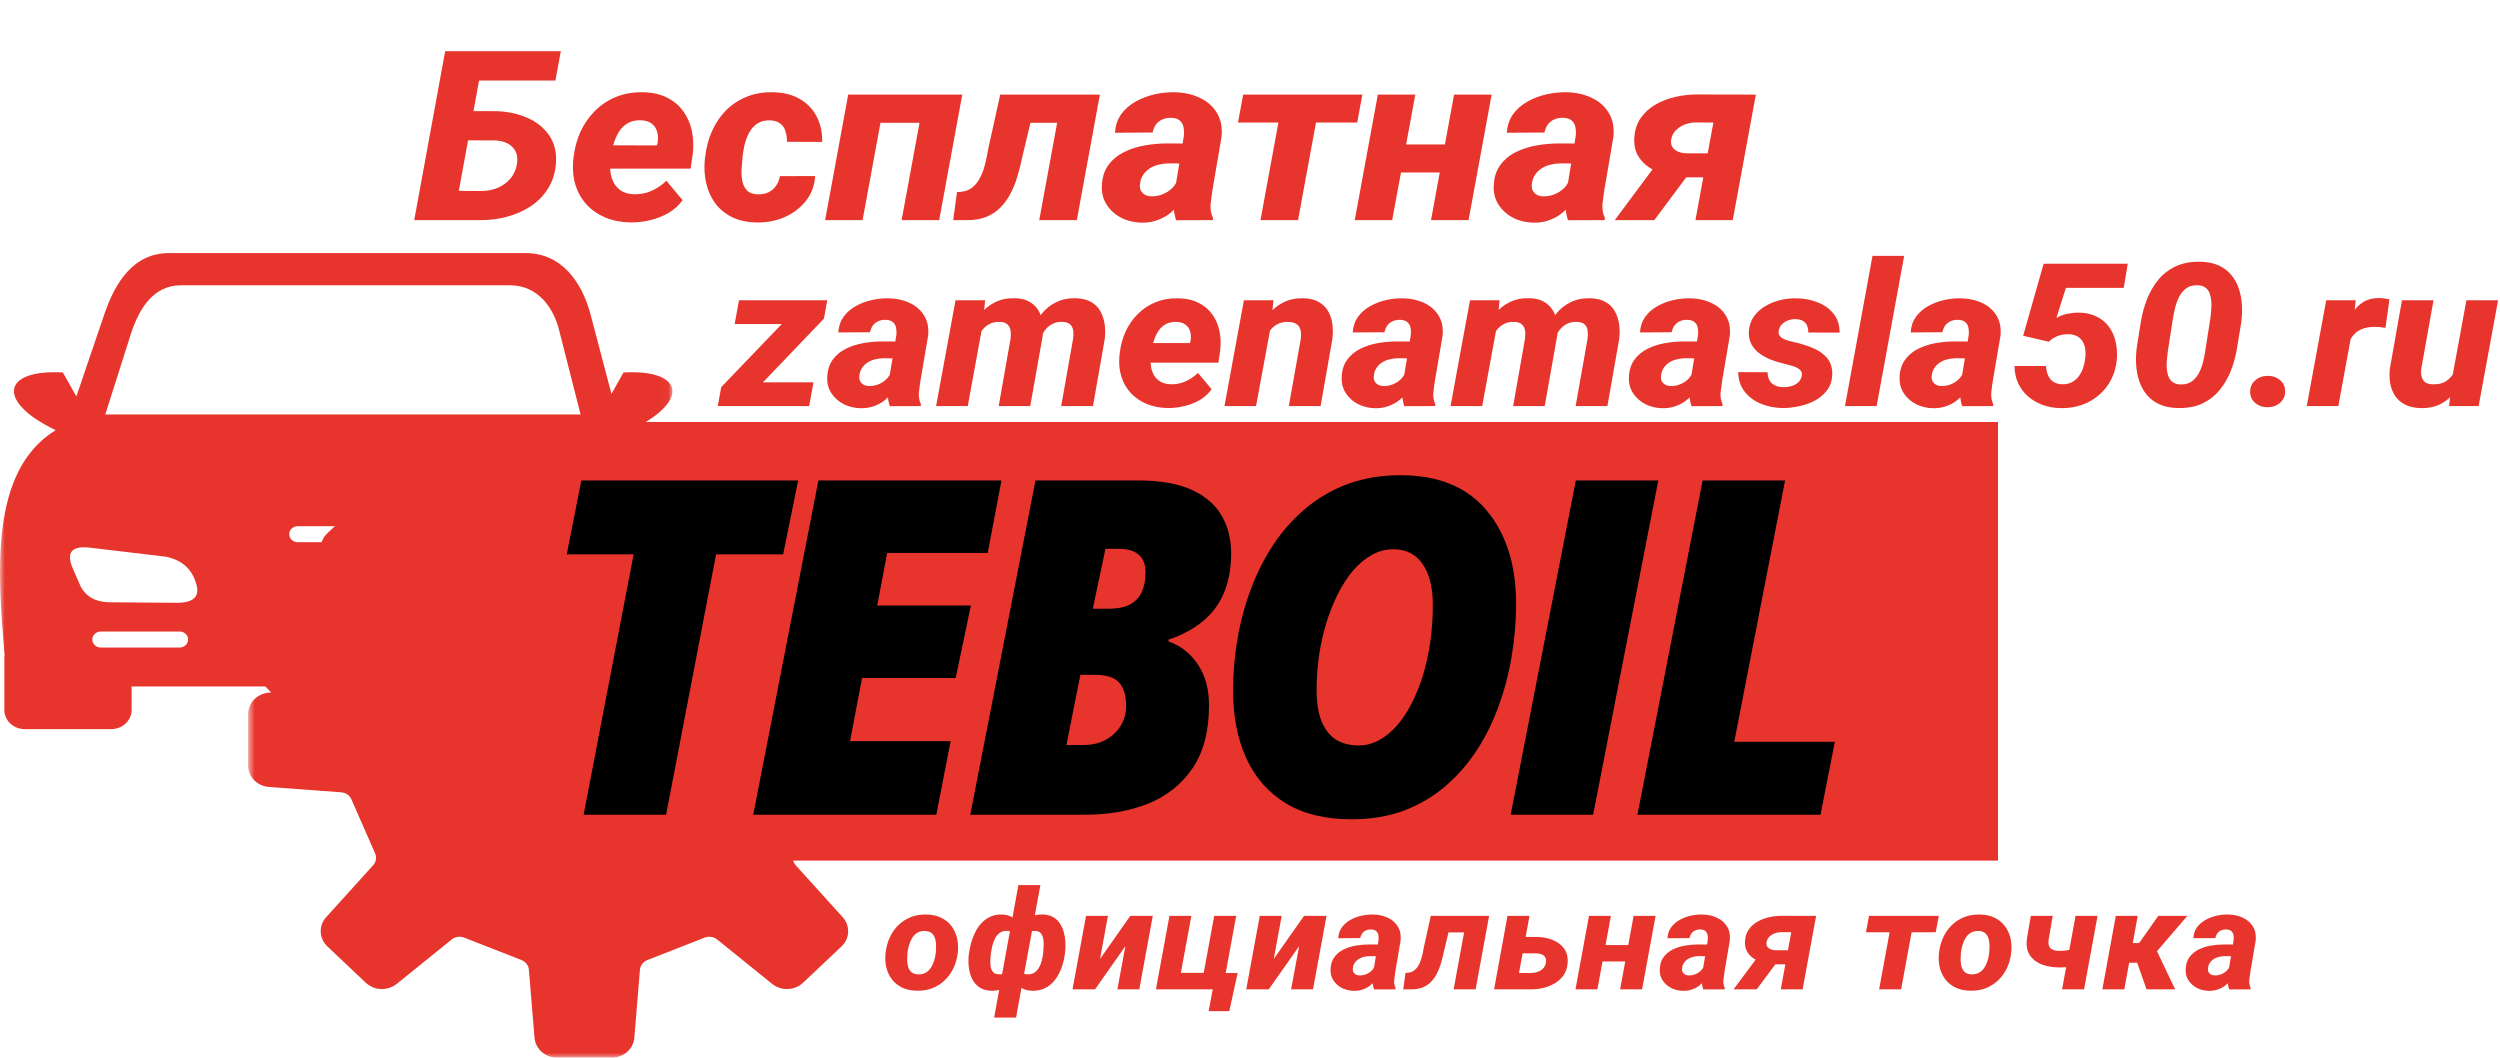 <svg width="260" height="110" viewBox="0 0 260 110" fill="none" xmlns="http://www.w3.org/2000/svg">
<mask id="mask0_59_103" style="mask-type:luminance" maskUnits="userSpaceOnUse" x="25" y="43" width="71" height="67">
<path d="M95.762 43.884H25.799V110H95.762V43.884Z" fill="white"/>
</mask>
<g mask="url(#mask0_59_103)">
<path d="M93.576 81.847C94.809 81.756 95.762 80.782 95.762 79.614V74.271C95.762 73.1 94.809 72.128 93.576 72.035L86.083 71.482C85.607 71.448 85.197 71.165 85.014 70.748L82.55 65.128C82.366 64.713 82.443 64.237 82.755 63.895L87.64 58.496C88.443 57.606 88.391 56.283 87.514 55.455L83.517 51.678C82.642 50.851 81.239 50.799 80.299 51.559L74.586 56.176C74.225 56.468 73.719 56.543 73.281 56.371L67.333 54.041C66.893 53.87 66.592 53.476 66.554 53.03L65.971 45.952C65.875 44.784 64.846 43.884 63.607 43.884H57.954C56.715 43.884 55.686 44.784 55.59 45.953L55.005 53.031C54.969 53.479 54.668 53.87 54.228 54.041L48.279 56.372C47.84 56.543 47.336 56.469 46.973 56.176L41.261 51.56C40.322 50.799 38.921 50.852 38.044 51.679L34.047 55.456C33.171 56.283 33.118 57.607 33.921 58.496L38.806 63.896C39.113 64.237 39.194 64.713 39.011 65.129L36.547 70.748C36.367 71.166 35.951 71.448 35.479 71.483L27.985 72.035C26.751 72.128 25.799 73.1 25.799 74.271V79.612C25.799 80.782 26.751 81.756 27.985 81.847L35.479 82.398C35.951 82.434 36.368 82.719 36.547 83.135L39.011 88.754C39.195 89.169 39.113 89.648 38.806 89.988L33.921 95.388C33.118 96.276 33.171 97.599 34.047 98.429L38.044 102.206C38.921 103.033 40.322 103.083 41.261 102.323L46.973 97.707C47.336 97.416 47.84 97.339 48.279 97.512L54.228 99.841C54.668 100.015 54.969 100.404 55.005 100.854L55.59 107.932C55.686 109.098 56.715 110 57.954 110H63.607C64.846 110 65.875 109.098 65.971 107.932L66.554 100.854C66.592 100.404 66.893 100.015 67.333 99.841L73.282 97.512C73.719 97.339 74.227 97.416 74.586 97.707L80.3 102.323C81.239 103.083 82.642 103.033 83.517 102.206L87.514 98.429C88.392 97.599 88.443 96.276 87.64 95.388L82.755 89.988C82.448 89.648 82.367 89.169 82.55 88.754L85.014 83.135C85.198 82.719 85.608 82.434 86.084 82.398L93.576 81.847ZM60.78 88.114C57.623 88.114 54.653 86.952 52.419 84.844C50.186 82.731 48.956 79.926 48.956 76.94C48.956 73.956 50.186 71.149 52.419 69.041C54.653 66.928 57.623 65.768 60.78 65.768C63.94 65.768 66.908 66.928 69.141 69.041C71.375 71.149 72.605 73.956 72.605 76.94C72.605 79.926 71.375 82.731 69.141 84.844C66.908 86.952 63.94 88.114 60.78 88.114Z" fill="#E7342C"/>
</g>
<mask id="mask1_59_103" style="mask-type:luminance" maskUnits="userSpaceOnUse" x="0" y="18" width="70" height="67">
<path d="M69.963 18.017H0V84.132H69.963V18.017Z" fill="white"/>
</mask>
<g mask="url(#mask1_59_103)">
<path fill-rule="evenodd" clip-rule="evenodd" d="M5.791 44.736C-0.461 41.734 0.257 38.387 6.537 38.737L7.943 41.228L10.841 32.711C11.98 29.359 13.876 26.319 17.594 26.319H54.659C58.377 26.319 60.518 29.299 61.417 32.705L63.592 40.964L64.845 38.737C71.301 38.382 71.876 41.927 65.044 44.989L66.154 46.598C70.647 50.961 70.225 58.677 69.525 69.454V73.834C69.525 74.931 68.574 75.83 67.413 75.83H58.4C57.238 75.83 56.287 74.931 56.287 73.834V71.391H13.688V73.834C13.688 74.931 12.737 75.83 11.575 75.83H2.562C1.401 75.83 0.45 74.931 0.45 73.834V68.394C0.45 68.287 0.462 68.184 0.473 68.082C-0.21 59.812 -1.173 48.997 5.791 44.736ZM17.297 57.902L9.292 56.95C7.402 56.751 6.895 57.504 7.539 59.043L8.404 61.028C8.683 61.539 9.053 61.911 9.486 62.169C9.993 62.465 10.602 62.61 11.279 62.637L18.419 62.691C20.144 62.685 20.89 62.034 20.349 60.539C19.905 59.134 18.892 58.252 17.297 57.902ZM30.962 54.722H39.161C39.645 54.722 40.044 55.099 40.044 55.556C40.044 56.014 39.645 56.39 39.161 56.39H30.962C30.478 56.39 30.08 56.014 30.08 55.556C30.074 55.099 30.473 54.722 30.962 54.722ZM51.22 65.677H59.419C59.903 65.677 60.301 66.054 60.301 66.511C60.301 66.968 59.903 67.345 59.419 67.345H51.22C50.736 67.345 50.337 66.968 50.337 66.511C50.337 66.054 50.73 65.677 51.22 65.677ZM52.666 57.902L60.671 56.95C62.562 56.751 63.068 57.504 62.425 59.043L61.56 61.028C61.281 61.539 60.91 61.911 60.478 62.169C59.971 62.465 59.362 62.61 58.684 62.637L51.544 62.691C49.819 62.685 49.074 62.034 49.614 60.539C50.059 59.134 51.072 58.252 52.666 57.902ZM10.482 65.677H18.681C19.165 65.677 19.564 66.054 19.564 66.511C19.564 66.968 19.165 67.345 18.681 67.345H10.482C9.998 67.345 9.6 66.968 9.6 66.511C9.6 66.054 9.998 65.677 10.482 65.677ZM10.949 43.106H60.381L58.2 34.54C57.602 31.93 55.883 29.671 53.048 29.671H18.823C15.994 29.671 14.542 31.99 13.671 34.54L10.949 43.106Z" fill="#E7342C"/>
</g>
<path d="M81.769 84.132C112.681 84.132 137.74 76.492 137.74 67.066C137.74 57.641 112.681 50 81.769 50C50.858 50 25.799 57.641 25.799 67.066C25.799 76.492 50.858 84.132 81.769 84.132Z" fill="#E7342C"/>
<path d="M207.79 43.884H43.815V89.504H207.79V43.884Z" fill="#E7342C"/>
<path d="M60.698 84.731L65.897 57.648H58.943L60.457 49.968H83.005L81.448 57.648H74.473L69.274 84.731H60.698ZM78.336 84.731L85.114 49.968H104.152L102.726 57.506H92.264L91.233 62.975H100.972L99.392 70.512H89.654L88.404 77.075H98.866L97.375 84.731H78.336ZM100.909 84.731L107.687 49.968H118.368C120.664 49.968 122.52 50.293 123.939 50.943C125.357 51.593 126.396 52.489 127.054 53.63C127.712 54.771 128.041 56.079 128.041 57.553C128.041 59.123 127.785 60.502 127.274 61.691C126.776 62.864 126.038 63.846 125.058 64.639C124.093 65.432 122.916 66.058 121.526 66.518V66.708C122.813 67.168 123.837 67.976 124.598 69.133C125.357 70.29 125.738 71.693 125.738 73.342C125.738 76.052 125.161 78.248 124.005 79.928C122.864 81.593 121.321 82.813 119.377 83.59C117.446 84.35 115.29 84.731 112.907 84.731H100.909ZM110.91 77.479H112.709C113.586 77.479 114.354 77.297 115.012 76.932C115.67 76.568 116.182 76.084 116.547 75.482C116.928 74.864 117.118 74.182 117.118 73.437C117.118 72.343 116.876 71.527 116.394 70.988C115.912 70.449 115.063 70.179 113.849 70.179H112.358L110.91 77.479ZM113.652 63.307H115.231C116.24 63.307 117.022 63.149 117.578 62.832C118.149 62.499 118.551 62.047 118.784 61.477C119.019 60.906 119.136 60.248 119.136 59.503C119.136 58.727 118.909 58.132 118.456 57.72C118.003 57.292 117.3 57.078 116.35 57.078H114.968L113.652 63.307ZM140.568 85.207C137.834 85.207 135.552 84.652 133.724 83.542C131.911 82.433 130.544 80.879 129.623 78.882C128.702 76.869 128.241 74.515 128.241 71.82C128.241 70.013 128.395 68.214 128.702 66.422C129.009 64.631 129.477 62.903 130.105 61.239C130.734 59.559 131.524 58.005 132.474 56.578C133.425 55.152 134.544 53.907 135.83 52.846C137.117 51.767 138.572 50.928 140.195 50.325C141.833 49.723 143.646 49.422 145.635 49.422C149.583 49.422 152.573 50.642 154.606 53.083C156.653 55.524 157.676 58.766 157.676 62.808C157.676 64.615 157.523 66.422 157.216 68.23C156.924 70.021 156.47 71.757 155.856 73.437C155.256 75.101 154.489 76.647 153.553 78.073C152.617 79.5 151.513 80.752 150.241 81.83C148.983 82.893 147.551 83.725 145.941 84.327C144.333 84.913 142.542 85.207 140.568 85.207ZM141.313 77.527C142.031 77.527 142.717 77.352 143.376 77.004C144.033 76.655 144.648 76.163 145.218 75.529C145.802 74.879 146.322 74.11 146.775 73.223C147.243 72.319 147.645 71.329 147.982 70.251C148.318 69.157 148.574 67.992 148.75 66.755C148.925 65.519 149.013 64.235 149.013 62.903C149.013 61.112 148.661 59.701 147.96 58.671C147.258 57.641 146.241 57.125 144.911 57.125C144.107 57.125 143.354 57.324 142.651 57.72C141.95 58.116 141.299 58.663 140.699 59.361C140.114 60.058 139.588 60.874 139.12 61.81C138.652 62.745 138.25 63.759 137.914 64.853C137.592 65.947 137.344 67.08 137.168 68.253C137.007 69.426 136.927 70.599 136.927 71.772C136.927 73.025 137.088 74.079 137.409 74.935C137.745 75.791 138.236 76.441 138.879 76.885C139.537 77.312 140.349 77.527 141.313 77.527ZM157.108 84.731L163.886 49.968H172.463L165.685 84.731H157.108ZM170.294 84.731L177.072 49.968H185.648L180.362 77.146H190.824L189.333 84.731H170.294Z" fill="black"/>
<path d="M92.091 99.192L92.106 99.044C92.171 98.498 92.312 97.984 92.532 97.504C92.75 97.024 93.043 96.602 93.406 96.24C93.769 95.878 94.198 95.595 94.691 95.392C95.184 95.19 95.738 95.096 96.35 95.11C96.938 95.12 97.446 95.231 97.874 95.442C98.308 95.65 98.661 95.932 98.936 96.289C99.21 96.647 99.404 97.057 99.519 97.518C99.633 97.98 99.665 98.469 99.616 98.988L99.601 99.143C99.536 99.684 99.392 100.193 99.168 100.668C98.943 101.144 98.649 101.56 98.285 101.918C97.922 102.276 97.494 102.556 97.001 102.759C96.507 102.956 95.957 103.048 95.349 103.034C94.766 103.025 94.258 102.916 93.824 102.709C93.396 102.502 93.045 102.221 92.77 101.869C92.497 101.516 92.303 101.111 92.188 100.654C92.073 100.197 92.041 99.71 92.091 99.192ZM94.385 99.044L94.37 99.192C94.355 99.404 94.347 99.632 94.347 99.877C94.353 100.117 94.388 100.348 94.452 100.569C94.522 100.79 94.637 100.972 94.796 101.113C94.96 101.25 95.189 101.322 95.483 101.332C95.803 101.341 96.071 101.28 96.291 101.148C96.51 101.016 96.689 100.84 96.828 100.619C96.973 100.393 97.083 100.15 97.157 99.891C97.237 99.632 97.289 99.38 97.315 99.135L97.329 98.988C97.349 98.78 97.357 98.555 97.351 98.309C97.351 98.059 97.316 97.825 97.247 97.603C97.183 97.377 97.068 97.193 96.904 97.052C96.739 96.907 96.51 96.829 96.215 96.819C95.897 96.81 95.625 96.874 95.401 97.01C95.182 97.146 95.002 97.328 94.863 97.554C94.723 97.779 94.617 98.025 94.541 98.288C94.467 98.547 94.415 98.799 94.385 99.044ZM110.765 99.065L110.75 99.213C110.691 99.66 110.583 100.112 110.429 100.569C110.274 101.021 110.06 101.438 109.786 101.819C109.517 102.196 109.179 102.497 108.77 102.723C108.366 102.949 107.885 103.055 107.327 103.04C106.859 103.026 106.471 102.909 106.161 102.688C105.858 102.466 105.618 102.184 105.444 101.84C105.27 101.492 105.148 101.12 105.078 100.725C105.013 100.324 104.986 99.94 104.996 99.573L105.093 98.86C105.168 98.464 105.288 98.048 105.452 97.61C105.617 97.168 105.833 96.755 106.102 96.374C106.376 95.988 106.702 95.678 107.081 95.442C107.459 95.202 107.9 95.089 108.404 95.103C108.847 95.112 109.218 95.202 109.517 95.372C109.816 95.541 110.055 95.767 110.234 96.049C110.419 96.327 110.556 96.638 110.645 96.982C110.735 97.321 110.788 97.671 110.803 98.034C110.817 98.392 110.805 98.736 110.765 99.065ZM108.471 99.213L108.493 99.058C108.503 98.93 108.516 98.775 108.531 98.592C108.545 98.403 108.548 98.211 108.538 98.012C108.533 97.811 108.503 97.622 108.448 97.448C108.399 97.269 108.314 97.123 108.195 97.01C108.075 96.892 107.911 96.829 107.702 96.819C107.323 96.796 107.006 96.871 106.752 97.045C106.503 97.215 106.307 97.44 106.161 97.723C106.022 98.006 105.925 98.297 105.87 98.599L105.676 99.807C105.656 100.084 105.679 100.339 105.743 100.569C105.808 100.795 105.93 100.978 106.11 101.12C106.294 101.256 106.555 101.327 106.894 101.332C107.178 101.336 107.415 101.271 107.604 101.134C107.799 100.993 107.955 100.814 108.075 100.597C108.195 100.376 108.284 100.145 108.343 99.905C108.409 99.66 108.451 99.43 108.471 99.213ZM100.752 99.305L100.773 99.157C100.819 98.799 100.893 98.43 100.998 98.048C101.108 97.662 101.252 97.293 101.431 96.94C101.611 96.582 101.83 96.264 102.089 95.986C102.353 95.708 102.662 95.489 103.016 95.329C103.369 95.169 103.776 95.096 104.234 95.11C104.717 95.125 105.11 95.256 105.415 95.506C105.723 95.75 105.96 96.064 106.125 96.445C106.289 96.821 106.398 97.221 106.454 97.645C106.513 98.069 106.536 98.462 106.521 98.825L106.423 99.51C106.349 99.896 106.226 100.301 106.057 100.725C105.888 101.144 105.666 101.53 105.392 101.883C105.123 102.235 104.802 102.521 104.428 102.737C104.055 102.954 103.624 103.055 103.136 103.04C102.607 103.026 102.176 102.904 101.842 102.674C101.509 102.438 101.254 102.135 101.08 101.763C100.911 101.391 100.801 100.991 100.752 100.562C100.707 100.129 100.707 99.71 100.752 99.305ZM103.053 99.15L103.038 99.305C103.023 99.465 103.008 99.658 102.993 99.884C102.983 100.11 102.996 100.331 103.031 100.548C103.071 100.759 103.15 100.939 103.269 101.084C103.394 101.231 103.586 101.311 103.845 101.325C104.199 101.344 104.501 101.285 104.749 101.148C104.998 101.012 105.195 100.823 105.339 100.583C105.489 100.339 105.591 100.065 105.646 99.764L105.833 98.599C105.858 98.321 105.848 98.048 105.803 97.779C105.764 97.507 105.656 97.278 105.482 97.095C105.312 96.911 105.048 96.817 104.69 96.812C104.386 96.807 104.134 96.885 103.935 97.045C103.735 97.201 103.576 97.403 103.457 97.653C103.342 97.897 103.253 98.154 103.187 98.422C103.128 98.691 103.083 98.933 103.053 99.15ZM103.389 105.831L105.915 92.045H108.202L105.668 105.831H103.389ZM114.404 99.729L117.55 95.251H119.889L118.485 102.893H116.205L117.042 98.401L113.881 102.893H111.542L112.947 95.251H115.226L114.404 99.729ZM120.218 102.893L121.622 95.251H123.901L122.811 101.177H125.187L126.278 95.251H128.564L127.16 102.893H120.218ZM128.714 101.191L127.847 105.159H125.703L126.121 102.893H125.269L125.583 101.191H128.714ZM132.473 99.729L135.619 95.251H137.958L136.553 102.893H134.273L135.11 98.401L131.95 102.893H129.61L131.016 95.251H133.295L132.473 99.729ZM142.822 101.07L143.368 97.765C143.388 97.578 143.38 97.401 143.346 97.236C143.315 97.071 143.241 96.937 143.121 96.833C143.001 96.725 142.825 96.669 142.59 96.664C142.387 96.659 142.205 96.694 142.045 96.77C141.891 96.841 141.764 96.944 141.664 97.081C141.57 97.217 141.502 97.377 141.462 97.561L139.175 97.575C139.201 97.142 139.325 96.768 139.55 96.452C139.779 96.136 140.07 95.88 140.423 95.683C140.777 95.48 141.163 95.331 141.582 95.237C142 95.143 142.411 95.101 142.815 95.11C143.378 95.12 143.886 95.233 144.339 95.45C144.792 95.661 145.139 95.967 145.378 96.367C145.622 96.763 145.717 97.243 145.662 97.808L145.117 101.014C145.071 101.292 145.032 101.586 144.997 101.897C144.967 102.202 145.015 102.49 145.139 102.759L145.132 102.893L142.897 102.9C142.798 102.607 142.748 102.307 142.748 101.996C142.748 101.68 142.772 101.372 142.822 101.07ZM143.622 98.231L143.412 99.446L142.396 99.44C142.197 99.444 142 99.472 141.806 99.524C141.612 99.571 141.438 99.646 141.283 99.75C141.129 99.849 140.999 99.976 140.895 100.131C140.79 100.282 140.725 100.461 140.7 100.668C140.675 100.819 140.687 100.953 140.737 101.07C140.792 101.183 140.874 101.273 140.984 101.339C141.094 101.405 141.228 101.44 141.388 101.445C141.621 101.45 141.849 101.41 142.067 101.325C142.292 101.235 142.486 101.111 142.651 100.95C142.815 100.786 142.927 100.597 142.986 100.386L143.428 101.317C143.303 101.577 143.154 101.812 142.979 102.024C142.805 102.235 142.608 102.419 142.389 102.574C142.17 102.726 141.926 102.843 141.656 102.928C141.392 103.012 141.104 103.053 140.79 103.048C140.341 103.039 139.93 102.94 139.557 102.751C139.188 102.559 138.895 102.295 138.675 101.96C138.455 101.626 138.356 101.24 138.376 100.802C138.396 100.293 138.528 99.874 138.772 99.545C139.016 99.211 139.333 98.947 139.721 98.754C140.11 98.561 140.533 98.425 140.992 98.345C141.45 98.264 141.906 98.225 142.359 98.225L143.622 98.231ZM153.254 95.251L152.94 96.968H149.055L149.376 95.251H153.254ZM154.868 95.251L153.463 102.893H151.177L152.582 95.251H154.868ZM148.8 95.251H151.05L150.123 99.143C150.048 99.505 149.957 99.868 149.846 100.231C149.742 100.593 149.605 100.936 149.435 101.261C149.271 101.581 149.067 101.866 148.823 102.116C148.584 102.36 148.295 102.554 147.956 102.695C147.617 102.831 147.216 102.897 146.753 102.893H145.938L146.17 101.183L146.409 101.169C146.663 101.146 146.877 101.07 147.051 100.944C147.231 100.812 147.378 100.65 147.493 100.456C147.612 100.259 147.709 100.045 147.784 99.813C147.859 99.583 147.919 99.355 147.963 99.129C148.008 98.902 148.048 98.695 148.083 98.507L148.8 95.251ZM157.775 97.434L159.897 97.441C160.47 97.454 161.001 97.561 161.489 97.759C161.982 97.956 162.373 98.253 162.662 98.649C162.951 99.039 163.075 99.533 163.036 100.131C163.006 100.612 162.874 101.028 162.64 101.381C162.406 101.73 162.104 102.016 161.736 102.243C161.367 102.469 160.958 102.636 160.51 102.745C160.067 102.848 159.616 102.897 159.158 102.893H155.384L156.781 95.251H159.067L157.977 101.191L159.225 101.197C159.469 101.193 159.698 101.153 159.912 101.078C160.132 101.002 160.318 100.887 160.473 100.731C160.627 100.576 160.726 100.376 160.772 100.131C160.806 99.92 160.789 99.743 160.719 99.602C160.655 99.46 160.545 99.352 160.391 99.277C160.236 99.202 160.051 99.159 159.837 99.15L157.461 99.143L157.775 97.434ZM170.143 98.288L169.821 99.99H165.853L166.174 98.288H170.143ZM167.534 95.251L166.129 102.893H163.85L165.255 95.251H167.534ZM172.182 95.251L170.778 102.893H168.491L169.896 95.251H172.182ZM177.062 101.07L177.608 97.765C177.627 97.578 177.62 97.401 177.585 97.236C177.555 97.071 177.48 96.937 177.361 96.833C177.241 96.725 177.065 96.669 176.83 96.664C176.626 96.659 176.444 96.694 176.284 96.77C176.131 96.841 176.003 96.944 175.903 97.081C175.809 97.217 175.741 97.377 175.702 97.561L173.415 97.575C173.44 97.142 173.565 96.768 173.789 96.452C174.018 96.136 174.309 95.88 174.663 95.683C175.016 95.48 175.403 95.331 175.821 95.237C176.24 95.143 176.651 95.101 177.054 95.11C177.617 95.12 178.125 95.233 178.578 95.45C179.032 95.661 179.379 95.967 179.617 96.367C179.861 96.763 179.957 97.243 179.902 97.808L179.356 101.014C179.311 101.292 179.271 101.586 179.236 101.897C179.206 102.202 179.254 102.49 179.379 102.759L179.371 102.893L177.136 102.9C177.037 102.607 176.987 102.307 176.987 101.996C176.987 101.68 177.012 101.372 177.062 101.07ZM177.861 98.231L177.652 99.446L176.636 99.44C176.437 99.444 176.24 99.472 176.046 99.524C175.852 99.571 175.677 99.646 175.523 99.75C175.368 99.849 175.239 99.976 175.134 100.131C175.03 100.282 174.965 100.461 174.939 100.668C174.915 100.819 174.927 100.953 174.977 101.07C175.031 101.183 175.113 101.273 175.224 101.339C175.333 101.405 175.468 101.44 175.627 101.445C175.861 101.45 176.088 101.41 176.307 101.325C176.531 101.235 176.725 101.111 176.89 100.95C177.054 100.786 177.166 100.597 177.226 100.386L177.667 101.317C177.543 101.577 177.393 101.812 177.219 102.024C177.044 102.235 176.848 102.419 176.628 102.574C176.41 102.726 176.165 102.843 175.896 102.928C175.632 103.012 175.343 103.053 175.03 103.048C174.581 103.039 174.17 102.94 173.796 102.751C173.427 102.559 173.134 102.295 172.914 101.96C172.695 101.626 172.596 101.24 172.616 100.802C172.635 100.293 172.767 99.874 173.011 99.545C173.256 99.211 173.572 98.947 173.961 98.754C174.349 98.561 174.772 98.425 175.231 98.345C175.689 98.264 176.145 98.225 176.598 98.225L177.861 98.231ZM183.152 99.044H185.566L182.696 102.893H180.29L183.152 99.044ZM185.259 95.245L188.876 95.251L187.472 102.893H185.2L186.29 96.954L185.192 96.946C184.973 96.951 184.759 96.993 184.55 97.073C184.345 97.154 184.166 97.269 184.011 97.42C183.862 97.565 183.767 97.747 183.728 97.964C183.693 98.147 183.712 98.302 183.787 98.43C183.861 98.552 183.972 98.646 184.116 98.712C184.266 98.778 184.427 98.816 184.601 98.825L186.836 98.832L186.559 100.293L184.579 100.287C184.201 100.282 183.822 100.232 183.443 100.138C183.07 100.04 182.728 99.896 182.419 99.707C182.116 99.515 181.876 99.269 181.702 98.974C181.528 98.672 181.453 98.311 181.478 97.892C181.503 97.426 181.63 97.026 181.859 96.692C182.088 96.358 182.384 96.085 182.748 95.873C183.117 95.656 183.518 95.498 183.952 95.4C184.39 95.297 184.826 95.245 185.259 95.245ZM199.12 95.251L197.716 102.893H195.429L196.834 95.251H199.12ZM201.632 95.251L201.318 96.954H194.062L194.375 95.251H201.632ZM201.646 99.192L201.661 99.044C201.726 98.498 201.868 97.984 202.087 97.504C202.306 97.024 202.598 96.602 202.961 96.24C203.325 95.878 203.754 95.595 204.247 95.392C204.74 95.19 205.293 95.096 205.906 95.11C206.494 95.12 207.002 95.231 207.43 95.442C207.864 95.65 208.217 95.932 208.491 96.289C208.766 96.647 208.96 97.057 209.074 97.518C209.189 97.98 209.221 98.469 209.171 98.988L209.157 99.143C209.092 99.684 208.948 100.193 208.723 100.668C208.499 101.144 208.205 101.56 207.841 101.918C207.478 102.276 207.049 102.556 206.556 102.759C206.062 102.956 205.512 103.048 204.905 103.034C204.321 103.025 203.813 102.916 203.38 102.709C202.952 102.502 202.6 102.221 202.326 101.869C202.053 101.516 201.858 101.111 201.743 100.654C201.629 100.197 201.596 99.71 201.646 99.192ZM203.941 99.044L203.925 99.192C203.91 99.404 203.903 99.632 203.903 99.877C203.909 100.117 203.943 100.348 204.007 100.569C204.077 100.79 204.192 100.972 204.352 101.113C204.516 101.25 204.745 101.322 205.039 101.332C205.358 101.341 205.627 101.28 205.846 101.148C206.065 101.016 206.244 100.84 206.384 100.619C206.529 100.393 206.638 100.15 206.713 99.891C206.793 99.632 206.845 99.38 206.87 99.135L206.885 98.988C206.905 98.78 206.913 98.555 206.907 98.309C206.907 98.059 206.872 97.825 206.802 97.603C206.738 97.377 206.623 97.193 206.459 97.052C206.294 96.907 206.065 96.829 205.771 96.819C205.452 96.81 205.181 96.874 204.957 97.01C204.738 97.146 204.558 97.328 204.418 97.554C204.279 97.779 204.172 98.025 204.097 98.288C204.023 98.547 203.971 98.799 203.941 99.044ZM218.146 95.251L216.741 102.893H214.455L215.859 95.251H218.146ZM216.375 98.464L216.203 100.195C216.009 100.298 215.792 100.383 215.553 100.449C215.319 100.511 215.077 100.555 214.828 100.583C214.584 100.607 214.35 100.616 214.126 100.612C213.473 100.607 212.878 100.503 212.34 100.301C211.806 100.093 211.395 99.776 211.107 99.347C210.817 98.919 210.713 98.361 210.793 97.674L211.204 95.251H213.483L213.065 97.681C213.019 97.978 213.033 98.213 213.102 98.387C213.172 98.561 213.298 98.688 213.483 98.769C213.667 98.849 213.914 98.888 214.223 98.888C214.467 98.893 214.708 98.877 214.948 98.839C215.192 98.797 215.431 98.742 215.665 98.677C215.905 98.606 216.141 98.535 216.375 98.464ZM222.323 95.251L220.925 102.893H218.646L220.044 95.251H222.323ZM227.487 95.251L223.294 100.124H221.09L221.195 98.076H222.472L224.46 95.251H227.487ZM223.242 102.893L222.099 99.658L224.228 98.719L226.216 102.893H223.242ZM231.754 101.07L232.3 97.765C232.319 97.578 232.312 97.401 232.277 97.236C232.247 97.071 232.172 96.937 232.053 96.833C231.933 96.725 231.756 96.669 231.522 96.664C231.317 96.659 231.136 96.694 230.976 96.77C230.822 96.841 230.695 96.944 230.595 97.081C230.501 97.217 230.433 97.377 230.394 97.561L228.107 97.575C228.131 97.142 228.257 96.768 228.48 96.452C228.71 96.136 229.001 95.88 229.355 95.683C229.708 95.48 230.095 95.331 230.513 95.237C230.932 95.143 231.343 95.101 231.746 95.11C232.309 95.12 232.817 95.233 233.27 95.45C233.724 95.661 234.07 95.967 234.309 96.367C234.553 96.763 234.648 97.243 234.593 97.808L234.048 101.014C234.003 101.292 233.963 101.586 233.928 101.897C233.898 102.202 233.945 102.49 234.07 102.759L234.063 102.893L231.828 102.9C231.728 102.607 231.679 102.307 231.679 101.996C231.679 101.68 231.704 101.372 231.754 101.07ZM232.553 98.231L232.344 99.446L231.328 99.44C231.128 99.444 230.932 99.472 230.738 99.524C230.543 99.571 230.369 99.646 230.214 99.75C230.06 99.849 229.93 99.976 229.825 100.131C229.721 100.282 229.656 100.461 229.631 100.668C229.606 100.819 229.619 100.953 229.669 101.07C229.723 101.183 229.805 101.273 229.916 101.339C230.025 101.405 230.16 101.44 230.319 101.445C230.553 101.45 230.78 101.41 230.999 101.325C231.223 101.235 231.417 101.111 231.582 100.95C231.746 100.786 231.858 100.597 231.918 100.386L232.359 101.317C232.234 101.577 232.085 101.812 231.91 102.024C231.736 102.235 231.54 102.419 231.32 102.574C231.101 102.726 230.857 102.843 230.588 102.928C230.324 103.012 230.034 103.053 229.721 103.048C229.273 103.039 228.862 102.94 228.488 102.751C228.119 102.559 227.825 102.295 227.606 101.96C227.387 101.626 227.288 101.24 227.308 100.802C227.327 100.293 227.459 99.874 227.703 99.545C227.948 99.211 228.264 98.947 228.653 98.754C229.041 98.561 229.464 98.425 229.923 98.345C230.381 98.264 230.837 98.225 231.29 98.225L232.553 98.231Z" fill="#E7342C"/>
<path d="M58.325 5.325L57.763 8.377H49.783L47.115 22.893H43.08L46.298 5.325H58.325ZM47.74 11.551L51.571 11.563C52.728 11.587 53.797 11.808 54.775 12.226C55.763 12.637 56.538 13.248 57.099 14.06C57.669 14.865 57.908 15.866 57.814 17.065C57.729 18.038 57.453 18.891 56.984 19.623C56.525 20.355 55.925 20.966 55.184 21.457C54.444 21.939 53.622 22.301 52.72 22.543C51.818 22.784 50.89 22.901 49.937 22.893H43.093L46.31 5.325H50.383L47.715 19.852L50.077 19.864C50.69 19.864 51.256 19.752 51.775 19.526C52.303 19.301 52.741 18.979 53.09 18.561C53.448 18.143 53.673 17.636 53.767 17.041C53.843 16.526 53.792 16.091 53.614 15.738C53.435 15.384 53.158 15.11 52.784 14.917C52.409 14.724 51.962 14.62 51.443 14.603L47.179 14.591L47.74 11.551ZM65.564 23.134C64.611 23.118 63.747 22.949 62.972 22.627C62.206 22.305 61.559 21.863 61.032 21.3C60.504 20.729 60.117 20.065 59.87 19.309C59.623 18.553 59.534 17.729 59.602 16.836L59.653 16.365C59.755 15.432 59.989 14.555 60.355 13.735C60.73 12.914 61.227 12.19 61.849 11.563C62.47 10.927 63.202 10.437 64.045 10.091C64.896 9.737 65.845 9.572 66.892 9.596C67.854 9.612 68.68 9.797 69.369 10.151C70.067 10.497 70.629 10.968 71.055 11.563C71.489 12.158 71.787 12.834 71.948 13.59C72.11 14.346 72.144 15.146 72.05 15.991L71.821 17.535H61.006L61.415 15.11L68.322 15.122L68.399 14.796C68.459 14.386 68.437 14.012 68.335 13.674C68.233 13.329 68.041 13.051 67.76 12.842C67.48 12.633 67.101 12.52 66.624 12.504C66.071 12.496 65.607 12.609 65.232 12.842C64.858 13.075 64.556 13.389 64.326 13.783C64.096 14.169 63.917 14.591 63.79 15.05C63.67 15.5 63.581 15.939 63.522 16.365L63.47 16.823C63.436 17.242 63.449 17.648 63.509 18.042C63.577 18.436 63.705 18.794 63.892 19.116C64.088 19.43 64.351 19.687 64.683 19.888C65.024 20.081 65.445 20.186 65.947 20.202C66.603 20.218 67.212 20.097 67.773 19.84C68.344 19.582 68.854 19.237 69.305 18.802L70.991 20.817C70.599 21.364 70.106 21.811 69.51 22.157C68.914 22.494 68.271 22.744 67.582 22.905C66.901 23.066 66.228 23.142 65.564 23.134ZM78.805 20.214C79.23 20.222 79.605 20.15 79.928 19.997C80.252 19.836 80.511 19.611 80.707 19.321C80.911 19.032 81.048 18.698 81.116 18.32L84.78 18.308C84.712 19.313 84.384 20.182 83.797 20.914C83.218 21.638 82.478 22.197 81.575 22.591C80.681 22.977 79.72 23.158 78.69 23.134C77.694 23.118 76.838 22.933 76.123 22.579C75.408 22.217 74.825 21.734 74.374 21.131C73.932 20.52 73.621 19.82 73.442 19.032C73.263 18.243 73.217 17.419 73.302 16.558L73.353 16.232C73.455 15.315 73.685 14.455 74.042 13.65C74.4 12.838 74.876 12.126 75.472 11.515C76.077 10.895 76.792 10.417 77.617 10.079C78.443 9.733 79.371 9.572 80.401 9.596C81.49 9.612 82.418 9.846 83.184 10.296C83.95 10.738 84.533 11.346 84.933 12.118C85.333 12.882 85.525 13.763 85.508 14.76L81.843 14.748C81.852 14.378 81.805 14.024 81.703 13.686C81.609 13.349 81.431 13.075 81.167 12.866C80.911 12.649 80.554 12.532 80.094 12.516C79.567 12.5 79.128 12.609 78.779 12.842C78.43 13.067 78.149 13.373 77.936 13.759C77.724 14.137 77.562 14.547 77.451 14.99C77.349 15.424 77.277 15.838 77.234 16.232L77.209 16.546C77.175 16.876 77.145 17.25 77.119 17.668C77.102 18.078 77.132 18.477 77.209 18.863C77.294 19.249 77.456 19.567 77.694 19.816C77.941 20.065 78.311 20.198 78.805 20.214ZM97.331 9.837L96.794 12.769H90.36L90.909 9.837H97.331ZM92.109 9.837L89.708 22.893H85.814L88.214 9.837H92.109ZM100.076 9.837L97.676 22.893H93.769L96.169 9.837H100.076ZM111.631 9.837L111.095 12.769H104.455L105.005 9.837H111.631ZM114.388 9.837L111.989 22.893H108.081L110.482 9.837H114.388ZM104.022 9.837H107.864L106.282 16.486C106.154 17.105 105.996 17.724 105.808 18.344C105.63 18.963 105.396 19.55 105.106 20.105C104.825 20.652 104.476 21.139 104.059 21.565C103.651 21.984 103.158 22.313 102.579 22.555C102 22.788 101.314 22.901 100.523 22.893H99.131L99.527 19.973L99.936 19.949C100.37 19.908 100.736 19.78 101.033 19.562C101.34 19.337 101.591 19.06 101.787 18.73C101.991 18.392 102.157 18.026 102.285 17.632C102.413 17.238 102.515 16.848 102.591 16.462C102.668 16.075 102.736 15.722 102.796 15.4L104.022 9.837ZM122.19 19.78L123.122 14.133C123.156 13.811 123.143 13.509 123.084 13.228C123.032 12.946 122.905 12.717 122.701 12.54C122.496 12.355 122.195 12.259 121.794 12.251C121.445 12.242 121.135 12.303 120.862 12.431C120.599 12.552 120.381 12.729 120.211 12.963C120.049 13.196 119.935 13.469 119.867 13.783L115.959 13.807C116.002 13.067 116.215 12.428 116.598 11.889C116.989 11.35 117.487 10.911 118.091 10.573C118.696 10.228 119.356 9.974 120.07 9.813C120.786 9.652 121.488 9.58 122.177 9.596C123.139 9.612 124.008 9.805 124.781 10.175C125.556 10.537 126.148 11.06 126.557 11.744C126.974 12.419 127.136 13.24 127.042 14.205L126.11 19.683C126.033 20.158 125.965 20.66 125.905 21.191C125.855 21.714 125.935 22.205 126.148 22.663L126.135 22.893L122.318 22.905C122.147 22.406 122.063 21.891 122.063 21.36C122.063 20.821 122.105 20.294 122.19 19.78ZM123.556 14.929L123.199 17.005L121.463 16.992C121.122 17 120.786 17.049 120.453 17.137C120.122 17.218 119.824 17.346 119.56 17.523C119.296 17.692 119.074 17.91 118.896 18.175C118.717 18.432 118.606 18.738 118.564 19.092C118.522 19.349 118.543 19.579 118.627 19.78C118.722 19.973 118.862 20.125 119.049 20.238C119.236 20.351 119.466 20.411 119.739 20.419C120.139 20.427 120.526 20.359 120.9 20.214C121.283 20.061 121.616 19.848 121.896 19.575C122.177 19.293 122.369 18.971 122.471 18.609L123.224 20.202C123.011 20.644 122.756 21.047 122.458 21.409C122.16 21.77 121.824 22.084 121.449 22.35C121.075 22.607 120.658 22.808 120.198 22.953C119.747 23.098 119.254 23.166 118.717 23.158C117.951 23.142 117.249 22.973 116.611 22.651C115.98 22.322 115.478 21.871 115.104 21.3C114.73 20.729 114.559 20.069 114.593 19.321C114.627 18.452 114.853 17.736 115.27 17.173C115.687 16.602 116.228 16.152 116.891 15.822C117.555 15.492 118.278 15.259 119.062 15.122C119.845 14.986 120.624 14.917 121.399 14.917L123.556 14.929ZM137.397 9.837L134.996 22.893H131.09L133.489 9.837H137.397ZM141.686 9.837L141.15 12.745H128.753L129.289 9.837H141.686ZM151.646 15.026L151.096 17.934H144.317L144.866 15.026H151.646ZM147.19 9.837L144.789 22.893H140.895L143.295 9.837H147.19ZM155.131 9.837L152.731 22.893H148.824L151.224 9.837H155.131ZM162.945 19.78L163.878 14.133C163.911 13.811 163.899 13.509 163.839 13.228C163.788 12.946 163.66 12.717 163.456 12.54C163.252 12.355 162.95 12.259 162.549 12.251C162.2 12.242 161.89 12.303 161.617 12.431C161.354 12.552 161.136 12.729 160.966 12.963C160.805 13.196 160.689 13.469 160.622 13.783L156.714 13.807C156.757 13.067 156.97 12.428 157.353 11.889C157.745 11.35 158.242 10.911 158.846 10.573C159.451 10.228 160.111 9.974 160.826 9.813C161.541 9.652 162.243 9.58 162.932 9.596C163.894 9.612 164.763 9.805 165.537 10.175C166.312 10.537 166.904 11.06 167.312 11.744C167.729 12.419 167.891 13.24 167.797 14.205L166.865 19.683C166.788 20.158 166.72 20.66 166.66 21.191C166.61 21.714 166.69 22.205 166.904 22.663L166.89 22.893L163.073 22.905C162.903 22.406 162.818 21.891 162.818 21.36C162.818 20.821 162.86 20.294 162.945 19.78ZM164.311 14.929L163.954 17.005L162.218 16.992C161.877 17 161.541 17.049 161.209 17.137C160.877 17.218 160.579 17.346 160.315 17.523C160.051 17.692 159.829 17.91 159.651 18.175C159.473 18.432 159.362 18.738 159.319 19.092C159.277 19.349 159.298 19.579 159.383 19.78C159.477 19.973 159.617 20.125 159.804 20.238C159.991 20.351 160.221 20.411 160.494 20.419C160.894 20.427 161.281 20.359 161.655 20.214C162.039 20.061 162.371 19.848 162.652 19.575C162.932 19.293 163.124 18.971 163.226 18.609L163.979 20.202C163.767 20.644 163.511 21.047 163.213 21.409C162.916 21.77 162.579 22.084 162.205 22.35C161.83 22.607 161.413 22.808 160.953 22.953C160.502 23.098 160.009 23.166 159.473 23.158C158.707 23.142 158.004 22.973 157.366 22.651C156.735 22.322 156.233 21.871 155.859 21.3C155.485 20.729 155.314 20.069 155.348 19.321C155.382 18.452 155.608 17.736 156.025 17.173C156.442 16.602 156.983 16.152 157.647 15.822C158.31 15.492 159.034 15.259 159.817 15.122C160.6 14.986 161.379 14.917 162.154 14.917L164.311 14.929ZM172.828 16.317H176.952L172.048 22.893H167.937L172.828 16.317ZM176.428 9.825L182.608 9.837L180.207 22.893H176.326L178.19 12.745L176.314 12.733C175.938 12.741 175.573 12.814 175.215 12.95C174.866 13.087 174.56 13.284 174.296 13.542C174.041 13.791 173.879 14.101 173.811 14.471C173.751 14.784 173.785 15.05 173.913 15.267C174.041 15.476 174.228 15.637 174.474 15.75C174.73 15.862 175.006 15.927 175.304 15.943L179.122 15.955L178.649 18.452L175.266 18.44C174.62 18.432 173.972 18.348 173.325 18.187C172.687 18.018 172.104 17.773 171.576 17.451C171.057 17.121 170.648 16.703 170.351 16.196C170.053 15.681 169.925 15.066 169.968 14.35C170.01 13.554 170.227 12.87 170.619 12.299C171.01 11.728 171.517 11.261 172.138 10.899C172.768 10.529 173.453 10.26 174.194 10.091C174.942 9.914 175.687 9.825 176.428 9.825Z" fill="#E7342C"/>
<path d="M84.602 39.76L84.15 42.231H75.466L75.918 39.76H84.602ZM85.689 33.14L76.984 42.231H74.648L75.004 40.269L83.677 31.228H86.034L85.689 33.14ZM84.925 31.228L84.473 33.7H76.403L76.855 31.228H84.925ZM92.436 39.608L93.222 34.849C93.251 34.577 93.239 34.323 93.189 34.086C93.147 33.849 93.039 33.655 92.867 33.506C92.695 33.35 92.44 33.269 92.103 33.262C91.809 33.255 91.546 33.306 91.317 33.415C91.095 33.516 90.912 33.666 90.768 33.862C90.632 34.059 90.535 34.289 90.478 34.554L87.185 34.574C87.221 33.95 87.4 33.411 87.723 32.957C88.053 32.503 88.472 32.133 88.982 31.849C89.491 31.557 90.047 31.344 90.65 31.208C91.252 31.073 91.844 31.011 92.425 31.025C93.236 31.038 93.968 31.201 94.621 31.513C95.273 31.818 95.772 32.259 96.117 32.835C96.468 33.404 96.605 34.096 96.525 34.91L95.74 39.526C95.675 39.926 95.618 40.35 95.567 40.797C95.525 41.238 95.593 41.652 95.772 42.038L95.761 42.231L92.544 42.242C92.401 41.821 92.329 41.387 92.329 40.94C92.329 40.486 92.365 40.042 92.436 39.608ZM93.587 35.52L93.287 37.269L91.823 37.259C91.536 37.266 91.252 37.306 90.973 37.381C90.693 37.449 90.442 37.557 90.22 37.706C89.997 37.849 89.81 38.032 89.66 38.255C89.51 38.472 89.416 38.73 89.38 39.028C89.344 39.245 89.362 39.438 89.434 39.608C89.513 39.77 89.631 39.899 89.789 39.994C89.947 40.089 90.141 40.14 90.37 40.147C90.708 40.154 91.034 40.096 91.35 39.974C91.672 39.845 91.952 39.665 92.189 39.435C92.425 39.198 92.587 38.926 92.673 38.621L93.308 39.964C93.128 40.337 92.913 40.675 92.662 40.981C92.411 41.286 92.128 41.55 91.812 41.774C91.496 41.991 91.145 42.16 90.757 42.282C90.377 42.404 89.962 42.462 89.51 42.455C88.864 42.442 88.272 42.299 87.734 42.028C87.203 41.75 86.78 41.37 86.464 40.889C86.148 40.408 86.005 39.852 86.034 39.221C86.062 38.489 86.252 37.886 86.604 37.411C86.955 36.93 87.411 36.55 87.97 36.272C88.53 35.994 89.139 35.798 89.8 35.682C90.46 35.567 91.116 35.51 91.769 35.51L93.587 35.52ZM102.207 33.71L100.647 42.231H97.354L99.377 31.228H102.454L102.207 33.71ZM101.324 36.343L100.55 36.374C100.621 35.71 100.773 35.055 101.002 34.411C101.239 33.767 101.558 33.188 101.959 32.672C102.369 32.15 102.871 31.74 103.466 31.442C104.069 31.137 104.768 30.994 105.564 31.015C106.16 31.028 106.651 31.147 107.039 31.371C107.433 31.588 107.742 31.876 107.964 32.235C108.194 32.594 108.344 33.005 108.416 33.466C108.488 33.92 108.498 34.394 108.448 34.889L107.146 42.231H103.864L105.091 35.266C105.134 34.947 105.137 34.655 105.102 34.391C105.066 34.127 104.958 33.91 104.779 33.74C104.607 33.571 104.33 33.483 103.951 33.476C103.527 33.462 103.164 33.544 102.864 33.72C102.562 33.889 102.307 34.116 102.099 34.401C101.891 34.686 101.723 34.998 101.594 35.337C101.472 35.676 101.382 36.011 101.324 36.343ZM107.953 36.181L106.942 36.272C107.013 35.615 107.161 34.974 107.383 34.35C107.612 33.72 107.928 33.15 108.33 32.642C108.732 32.133 109.227 31.733 109.815 31.442C110.403 31.144 111.092 31.001 111.881 31.015C112.519 31.035 113.047 31.164 113.463 31.401C113.886 31.639 114.209 31.957 114.431 32.357C114.661 32.757 114.812 33.208 114.883 33.71C114.955 34.205 114.958 34.72 114.895 35.255L113.668 42.231H110.364L111.601 35.245C111.645 34.933 111.648 34.645 111.613 34.381C111.577 34.116 111.473 33.903 111.3 33.74C111.128 33.571 110.852 33.483 110.471 33.476C110.07 33.462 109.722 33.537 109.428 33.7C109.133 33.855 108.886 34.066 108.685 34.33C108.484 34.594 108.327 34.889 108.211 35.215C108.097 35.533 108.011 35.855 107.953 36.181ZM121.437 42.435C120.633 42.421 119.905 42.279 119.252 42.008C118.607 41.736 118.061 41.364 117.617 40.889C117.172 40.408 116.846 39.848 116.638 39.211C116.429 38.574 116.354 37.879 116.412 37.126L116.455 36.73C116.541 35.944 116.738 35.205 117.047 34.513C117.362 33.822 117.782 33.211 118.305 32.683C118.829 32.147 119.446 31.733 120.157 31.442C120.874 31.144 121.674 31.005 122.556 31.025C123.366 31.038 124.062 31.195 124.644 31.493C125.232 31.784 125.706 32.181 126.064 32.683C126.43 33.184 126.681 33.754 126.817 34.391C126.954 35.028 126.983 35.703 126.904 36.415L126.71 37.716H117.595L117.94 35.672L123.762 35.682L123.825 35.408C123.876 35.062 123.858 34.747 123.772 34.462C123.686 34.171 123.525 33.937 123.288 33.761C123.051 33.584 122.731 33.489 122.33 33.476C121.864 33.469 121.473 33.564 121.157 33.761C120.842 33.957 120.587 34.221 120.393 34.554C120.2 34.879 120.049 35.235 119.941 35.621C119.841 36.001 119.765 36.371 119.715 36.73L119.672 37.116C119.643 37.469 119.654 37.811 119.705 38.143C119.761 38.476 119.869 38.777 120.027 39.048C120.193 39.313 120.415 39.53 120.695 39.699C120.981 39.862 121.336 39.95 121.76 39.964C122.312 39.977 122.825 39.876 123.299 39.659C123.779 39.442 124.209 39.15 124.59 38.784L126.01 40.482C125.68 40.943 125.264 41.32 124.762 41.611C124.26 41.896 123.718 42.106 123.137 42.242C122.563 42.377 121.997 42.442 121.437 42.435ZM132.197 33.75L130.627 42.231H127.345L129.367 31.228H132.434L132.197 33.75ZM131.304 36.343L130.562 36.374C130.634 35.716 130.784 35.066 131.014 34.422C131.243 33.777 131.559 33.198 131.961 32.683C132.37 32.161 132.873 31.75 133.467 31.452C134.063 31.147 134.762 31.001 135.566 31.015C136.212 31.035 136.742 31.167 137.159 31.411C137.582 31.649 137.905 31.967 138.127 32.367C138.357 32.761 138.504 33.208 138.568 33.71C138.633 34.205 138.633 34.72 138.568 35.255L137.341 42.231H134.038L135.286 35.225C135.322 34.893 135.312 34.594 135.254 34.33C135.196 34.066 135.064 33.862 134.856 33.72C134.655 33.571 134.354 33.489 133.952 33.476C133.521 33.469 133.152 33.55 132.844 33.72C132.535 33.883 132.277 34.106 132.069 34.391C131.861 34.669 131.695 34.981 131.574 35.327C131.459 35.666 131.369 36.005 131.304 36.343ZM145.94 39.608L146.725 34.849C146.754 34.577 146.743 34.323 146.693 34.086C146.65 33.849 146.542 33.655 146.37 33.506C146.198 33.35 145.943 33.269 145.606 33.262C145.312 33.255 145.05 33.306 144.82 33.415C144.598 33.516 144.415 33.666 144.271 33.862C144.135 34.059 144.039 34.289 143.981 34.554L140.688 34.574C140.724 33.95 140.903 33.411 141.226 32.957C141.556 32.503 141.976 32.133 142.485 31.849C142.994 31.557 143.551 31.344 144.153 31.208C144.756 31.073 145.348 31.011 145.928 31.025C146.739 31.038 147.471 31.201 148.124 31.513C148.777 31.818 149.275 32.259 149.62 32.835C149.971 33.404 150.108 34.096 150.028 34.91L149.243 39.526C149.178 39.926 149.121 40.35 149.071 40.797C149.028 41.238 149.096 41.652 149.275 42.038L149.265 42.231L146.047 42.242C145.904 41.821 145.832 41.387 145.832 40.94C145.832 40.486 145.868 40.042 145.94 39.608ZM147.091 35.52L146.79 37.269L145.326 37.259C145.039 37.266 144.756 37.306 144.476 37.381C144.196 37.449 143.945 37.557 143.723 37.706C143.501 37.849 143.314 38.032 143.163 38.255C143.013 38.472 142.919 38.73 142.883 39.028C142.848 39.245 142.866 39.438 142.938 39.608C143.016 39.77 143.134 39.899 143.293 39.994C143.45 40.089 143.644 40.14 143.873 40.147C144.211 40.154 144.537 40.096 144.853 39.974C145.176 39.845 145.455 39.665 145.692 39.435C145.928 39.198 146.09 38.926 146.176 38.621L146.811 39.964C146.632 40.337 146.416 40.675 146.165 40.981C145.914 41.286 145.631 41.55 145.315 41.774C145 41.991 144.648 42.16 144.261 42.282C143.88 42.404 143.465 42.462 143.013 42.455C142.367 42.442 141.775 42.299 141.237 42.028C140.706 41.75 140.282 41.37 139.967 40.889C139.652 40.408 139.508 39.852 139.537 39.221C139.565 38.489 139.755 37.886 140.107 37.411C140.458 36.93 140.914 36.55 141.474 36.272C142.033 35.994 142.643 35.798 143.303 35.682C143.963 35.567 144.619 35.51 145.273 35.51L147.091 35.52ZM155.71 33.71L154.15 42.231H150.857L152.88 31.228H155.958L155.71 33.71ZM154.828 36.343L154.053 36.374C154.125 35.71 154.276 35.055 154.505 34.411C154.742 33.767 155.061 33.188 155.463 32.672C155.872 32.15 156.374 31.74 156.97 31.442C157.572 31.137 158.272 30.994 159.068 31.015C159.663 31.028 160.155 31.147 160.542 31.371C160.936 31.588 161.245 31.876 161.467 32.235C161.697 32.594 161.848 33.005 161.919 33.466C161.991 33.92 162.002 34.394 161.952 34.889L160.65 42.231H157.367L158.594 35.266C158.637 34.947 158.641 34.655 158.605 34.391C158.569 34.127 158.461 33.91 158.282 33.74C158.11 33.571 157.834 33.483 157.454 33.476C157.031 33.462 156.668 33.544 156.367 33.72C156.065 33.889 155.811 34.116 155.603 34.401C155.394 34.686 155.227 34.998 155.097 35.337C154.975 35.676 154.886 36.011 154.828 36.343ZM161.457 36.181L160.445 36.272C160.517 35.615 160.664 34.974 160.887 34.35C161.116 33.72 161.431 33.15 161.834 32.642C162.235 32.133 162.73 31.733 163.319 31.442C163.906 31.144 164.595 31.001 165.384 31.015C166.023 31.035 166.55 31.164 166.966 31.401C167.39 31.639 167.712 31.957 167.934 32.357C168.164 32.757 168.315 33.208 168.387 33.71C168.458 34.205 168.462 34.72 168.397 35.255L167.171 42.231H163.867L165.104 35.245C165.147 34.933 165.152 34.645 165.116 34.381C165.08 34.116 164.976 33.903 164.804 33.74C164.631 33.571 164.355 33.483 163.975 33.476C163.573 33.462 163.225 33.537 162.931 33.7C162.637 33.855 162.389 34.066 162.189 34.33C161.988 34.594 161.83 34.889 161.715 35.215C161.6 35.533 161.514 35.855 161.457 36.181ZM175.811 39.608L176.598 34.849C176.626 34.577 176.615 34.323 176.565 34.086C176.522 33.849 176.414 33.655 176.243 33.506C176.07 33.35 175.816 33.269 175.478 33.262C175.184 33.255 174.922 33.306 174.693 33.415C174.47 33.516 174.287 33.666 174.144 33.862C174.007 34.059 173.911 34.289 173.853 34.554L170.561 34.574C170.597 33.95 170.776 33.411 171.099 32.957C171.428 32.503 171.848 32.133 172.358 31.849C172.867 31.557 173.423 31.344 174.026 31.208C174.628 31.073 175.22 31.011 175.801 31.025C176.612 31.038 177.344 31.201 177.996 31.513C178.649 31.818 179.148 32.259 179.492 32.835C179.844 33.404 179.979 34.096 179.901 34.91L179.115 39.526C179.051 39.926 178.993 40.35 178.943 40.797C178.9 41.238 178.969 41.652 179.148 42.038L179.137 42.231L175.919 42.242C175.776 41.821 175.704 41.387 175.704 40.94C175.704 40.486 175.74 40.042 175.811 39.608ZM176.963 35.52L176.661 37.269L175.198 37.259C174.912 37.266 174.628 37.306 174.348 37.381C174.068 37.449 173.817 37.557 173.595 37.706C173.372 37.849 173.186 38.032 173.036 38.255C172.885 38.472 172.792 38.73 172.756 39.028C172.72 39.245 172.737 39.438 172.809 39.608C172.889 39.77 173.007 39.899 173.164 39.994C173.323 40.089 173.516 40.14 173.746 40.147C174.082 40.154 174.41 40.096 174.725 39.974C175.048 39.845 175.328 39.665 175.564 39.435C175.801 39.198 175.963 38.926 176.048 38.621L176.683 39.964C176.504 40.337 176.289 40.675 176.038 40.981C175.787 41.286 175.504 41.55 175.188 41.774C174.872 41.991 174.521 42.16 174.133 42.282C173.753 42.404 173.337 42.462 172.885 42.455C172.239 42.442 171.647 42.299 171.109 42.028C170.578 41.75 170.155 41.37 169.839 40.889C169.524 40.408 169.38 39.852 169.409 39.221C169.438 38.489 169.628 37.886 169.979 37.411C170.331 36.93 170.786 36.55 171.346 36.272C171.906 35.994 172.515 35.798 173.176 35.682C173.835 35.567 174.492 35.51 175.145 35.51L176.963 35.52ZM187.38 39.109C187.445 38.804 187.358 38.567 187.122 38.398C186.892 38.228 186.612 38.103 186.282 38.021C185.96 37.933 185.69 37.862 185.475 37.808C185.038 37.706 184.6 37.571 184.162 37.401C183.732 37.232 183.341 37.018 182.99 36.76C182.645 36.503 182.369 36.191 182.161 35.825C181.952 35.459 181.86 35.028 181.881 34.533C181.91 33.93 182.071 33.408 182.365 32.967C182.666 32.527 183.058 32.161 183.538 31.869C184.019 31.578 184.543 31.361 185.11 31.218C185.683 31.076 186.253 31.011 186.82 31.025C187.595 31.032 188.323 31.167 189.005 31.432C189.693 31.689 190.249 32.083 190.672 32.611C191.103 33.133 191.318 33.794 191.318 34.594L188.058 34.584C188.065 34.299 188.022 34.052 187.928 33.842C187.835 33.632 187.689 33.472 187.487 33.364C187.286 33.249 187.025 33.191 186.702 33.191C186.451 33.184 186.2 33.228 185.948 33.323C185.705 33.418 185.493 33.554 185.313 33.73C185.142 33.906 185.034 34.123 184.991 34.381C184.948 34.591 184.977 34.767 185.077 34.91C185.185 35.052 185.328 35.167 185.507 35.255C185.694 35.337 185.888 35.404 186.088 35.459C186.296 35.513 186.483 35.557 186.648 35.591C187.286 35.74 187.907 35.937 188.51 36.181C189.119 36.425 189.618 36.771 190.005 37.218C190.393 37.666 190.575 38.255 190.554 38.987C190.526 39.611 190.346 40.143 190.017 40.584C189.686 41.025 189.263 41.384 188.747 41.662C188.237 41.933 187.681 42.13 187.078 42.252C186.483 42.381 185.905 42.442 185.346 42.435C184.564 42.421 183.825 42.272 183.13 41.987C182.433 41.696 181.87 41.276 181.44 40.726C181.01 40.177 180.787 39.503 180.773 38.703L183.828 38.713C183.836 39.052 183.904 39.337 184.033 39.567C184.162 39.791 184.352 39.964 184.603 40.086C184.854 40.201 185.156 40.262 185.507 40.269C185.78 40.269 186.049 40.231 186.315 40.157C186.58 40.075 186.81 39.95 187.003 39.781C187.197 39.604 187.322 39.381 187.38 39.109ZM198.033 26.612L195.171 42.231H191.878L194.74 26.612H198.033ZM203.962 39.608L204.748 34.849C204.777 34.577 204.766 34.323 204.716 34.086C204.673 33.849 204.565 33.655 204.393 33.506C204.221 33.35 203.966 33.269 203.629 33.262C203.335 33.255 203.073 33.306 202.843 33.415C202.62 33.516 202.438 33.666 202.294 33.862C202.158 34.059 202.062 34.289 202.004 34.554L198.711 34.574C198.747 33.95 198.926 33.411 199.249 32.957C199.579 32.503 199.999 32.133 200.508 31.849C201.017 31.557 201.574 31.344 202.176 31.208C202.779 31.073 203.371 31.011 203.951 31.025C204.762 31.038 205.494 31.201 206.147 31.513C206.8 31.818 207.298 32.259 207.643 32.835C207.994 33.404 208.13 34.096 208.051 34.91L207.266 39.526C207.201 39.926 207.144 40.35 207.094 40.797C207.051 41.238 207.119 41.652 207.298 42.038L207.288 42.231L204.07 42.242C203.926 41.821 203.854 41.387 203.854 40.94C203.854 40.486 203.89 40.042 203.962 39.608ZM205.114 35.52L204.813 37.269L203.349 37.259C203.062 37.266 202.779 37.306 202.499 37.381C202.219 37.449 201.968 37.557 201.746 37.706C201.523 37.849 201.337 38.032 201.186 38.255C201.036 38.472 200.942 38.73 200.906 39.028C200.87 39.245 200.888 39.438 200.96 39.608C201.039 39.77 201.157 39.899 201.316 39.994C201.473 40.089 201.666 40.14 201.896 40.147C202.234 40.154 202.56 40.096 202.876 39.974C203.198 39.845 203.478 39.665 203.714 39.435C203.951 39.198 204.113 38.926 204.199 38.621L204.834 39.964C204.655 40.337 204.439 40.675 204.188 40.981C203.937 41.286 203.654 41.55 203.338 41.774C203.023 41.991 202.671 42.16 202.284 42.282C201.903 42.404 201.487 42.462 201.036 42.455C200.389 42.442 199.798 42.299 199.26 42.028C198.729 41.75 198.305 41.37 197.99 40.889C197.674 40.408 197.531 39.852 197.559 39.221C197.588 38.489 197.778 37.886 198.13 37.411C198.481 36.93 198.937 36.55 199.497 36.272C200.056 35.994 200.666 35.798 201.326 35.682C201.985 35.567 202.642 35.51 203.296 35.51L205.114 35.52ZM213.077 35.54L210.408 34.92L212.539 27.425H221.287L220.868 29.937H214.853L213.863 33.069C214.185 32.879 214.54 32.74 214.928 32.652C215.322 32.564 215.71 32.516 216.09 32.51C216.836 32.51 217.478 32.642 218.016 32.906C218.561 33.171 218.999 33.53 219.329 33.984C219.666 34.438 219.899 34.96 220.028 35.55C220.164 36.14 220.204 36.757 220.147 37.401C220.082 38.14 219.893 38.821 219.577 39.445C219.261 40.069 218.841 40.608 218.317 41.062C217.801 41.516 217.202 41.865 216.52 42.109C215.839 42.347 215.104 42.459 214.315 42.445C213.633 42.431 213.001 42.319 212.42 42.109C211.847 41.892 211.34 41.594 210.903 41.215C210.466 40.828 210.125 40.37 209.881 39.842C209.637 39.306 209.515 38.713 209.515 38.062H212.786C212.801 38.394 212.866 38.703 212.98 38.987C213.095 39.272 213.271 39.503 213.508 39.679C213.752 39.855 214.071 39.95 214.465 39.964C214.874 39.971 215.222 39.892 215.508 39.73C215.803 39.567 216.044 39.35 216.23 39.079C216.423 38.808 216.57 38.51 216.671 38.184C216.771 37.852 216.839 37.526 216.875 37.208C216.911 36.889 216.908 36.584 216.865 36.293C216.822 36.001 216.732 35.743 216.595 35.52C216.467 35.289 216.276 35.106 216.025 34.971C215.781 34.835 215.469 34.764 215.09 34.757C214.702 34.757 214.336 34.822 213.991 34.95C213.647 35.079 213.342 35.276 213.077 35.54ZM233.092 33.506L232.662 36.13C232.54 36.937 232.332 37.723 232.037 38.489C231.75 39.248 231.359 39.93 230.864 40.533C230.376 41.136 229.774 41.611 229.057 41.957C228.34 42.296 227.49 42.455 226.507 42.435C225.753 42.421 225.111 42.292 224.58 42.048C224.049 41.804 223.612 41.475 223.267 41.062C222.923 40.648 222.661 40.174 222.482 39.638C222.303 39.103 222.195 38.537 222.159 37.94C222.123 37.343 222.144 36.743 222.224 36.14L222.643 33.506C222.772 32.693 222.984 31.906 223.278 31.147C223.573 30.388 223.963 29.71 224.451 29.113C224.946 28.51 225.553 28.039 226.27 27.7C226.995 27.361 227.845 27.201 228.82 27.222C229.574 27.235 230.216 27.364 230.746 27.608C231.277 27.852 231.711 28.181 232.049 28.595C232.392 29.001 232.655 29.473 232.834 30.008C233.013 30.537 233.121 31.1 233.157 31.696C233.192 32.293 233.171 32.896 233.092 33.506ZM229.337 36.547L229.885 33.069C229.907 32.839 229.932 32.581 229.961 32.296C229.989 32.011 229.997 31.72 229.982 31.422C229.968 31.123 229.917 30.845 229.832 30.588C229.753 30.323 229.613 30.11 229.412 29.947C229.219 29.778 228.949 29.686 228.605 29.672C228.125 29.645 227.726 29.74 227.41 29.957C227.094 30.174 226.843 30.462 226.657 30.822C226.471 31.174 226.327 31.554 226.227 31.961C226.126 32.361 226.048 32.733 225.99 33.079L225.452 36.547C225.423 36.771 225.394 37.028 225.365 37.32C225.337 37.605 225.326 37.899 225.334 38.204C225.348 38.51 225.398 38.794 225.484 39.059C225.57 39.316 225.71 39.53 225.904 39.699C226.104 39.869 226.377 39.964 226.722 39.984C227.202 40.004 227.601 39.906 227.916 39.689C228.232 39.465 228.483 39.177 228.669 38.825C228.864 38.465 229.01 38.082 229.111 37.676C229.211 37.262 229.286 36.886 229.337 36.547ZM234.017 40.777C234.003 40.289 234.175 39.886 234.534 39.567C234.9 39.248 235.334 39.089 235.836 39.089C236.331 39.082 236.754 39.225 237.106 39.516C237.465 39.808 237.647 40.191 237.654 40.665C237.669 41.16 237.493 41.567 237.128 41.886C236.768 42.197 236.335 42.353 235.826 42.353C235.345 42.36 234.925 42.218 234.566 41.926C234.208 41.635 234.025 41.252 234.017 40.777ZM244.703 33.964L243.186 42.231H239.904L241.926 31.228H244.993L244.703 33.964ZM248.502 31.137L248.093 34.096C247.907 34.069 247.724 34.045 247.544 34.025C247.364 34.005 247.182 33.994 246.995 33.994C246.586 33.988 246.217 34.035 245.887 34.137C245.564 34.232 245.28 34.377 245.036 34.574C244.8 34.771 244.603 35.015 244.445 35.306C244.287 35.591 244.169 35.916 244.09 36.282L243.488 35.998C243.566 35.476 243.688 34.926 243.853 34.35C244.018 33.767 244.247 33.221 244.541 32.713C244.843 32.198 245.227 31.784 245.693 31.472C246.166 31.154 246.748 30.994 247.436 30.994C247.615 30.994 247.791 31.008 247.963 31.035C248.143 31.062 248.322 31.096 248.502 31.137ZM255.002 39.414L256.508 31.228H259.8L257.777 42.231H254.71L255.002 39.414ZM255.679 37.32L256.583 37.299C256.504 37.93 256.354 38.557 256.132 39.181C255.916 39.798 255.615 40.353 255.227 40.848C254.847 41.343 254.37 41.736 253.796 42.028C253.229 42.319 252.558 42.459 251.783 42.445C251.145 42.431 250.607 42.316 250.17 42.099C249.732 41.882 249.38 41.584 249.115 41.204C248.857 40.825 248.681 40.391 248.588 39.903C248.502 39.414 248.487 38.896 248.545 38.347L249.803 31.228H253.086L251.805 38.387C251.783 38.598 251.783 38.798 251.805 38.987C251.834 39.177 251.892 39.343 251.978 39.486C252.063 39.628 252.186 39.743 252.343 39.831C252.508 39.913 252.72 39.957 252.978 39.964C253.56 39.991 254.033 39.882 254.399 39.638C254.772 39.387 255.059 39.059 255.26 38.652C255.468 38.238 255.608 37.794 255.679 37.32Z" fill="#E7342C"/>
</svg>
